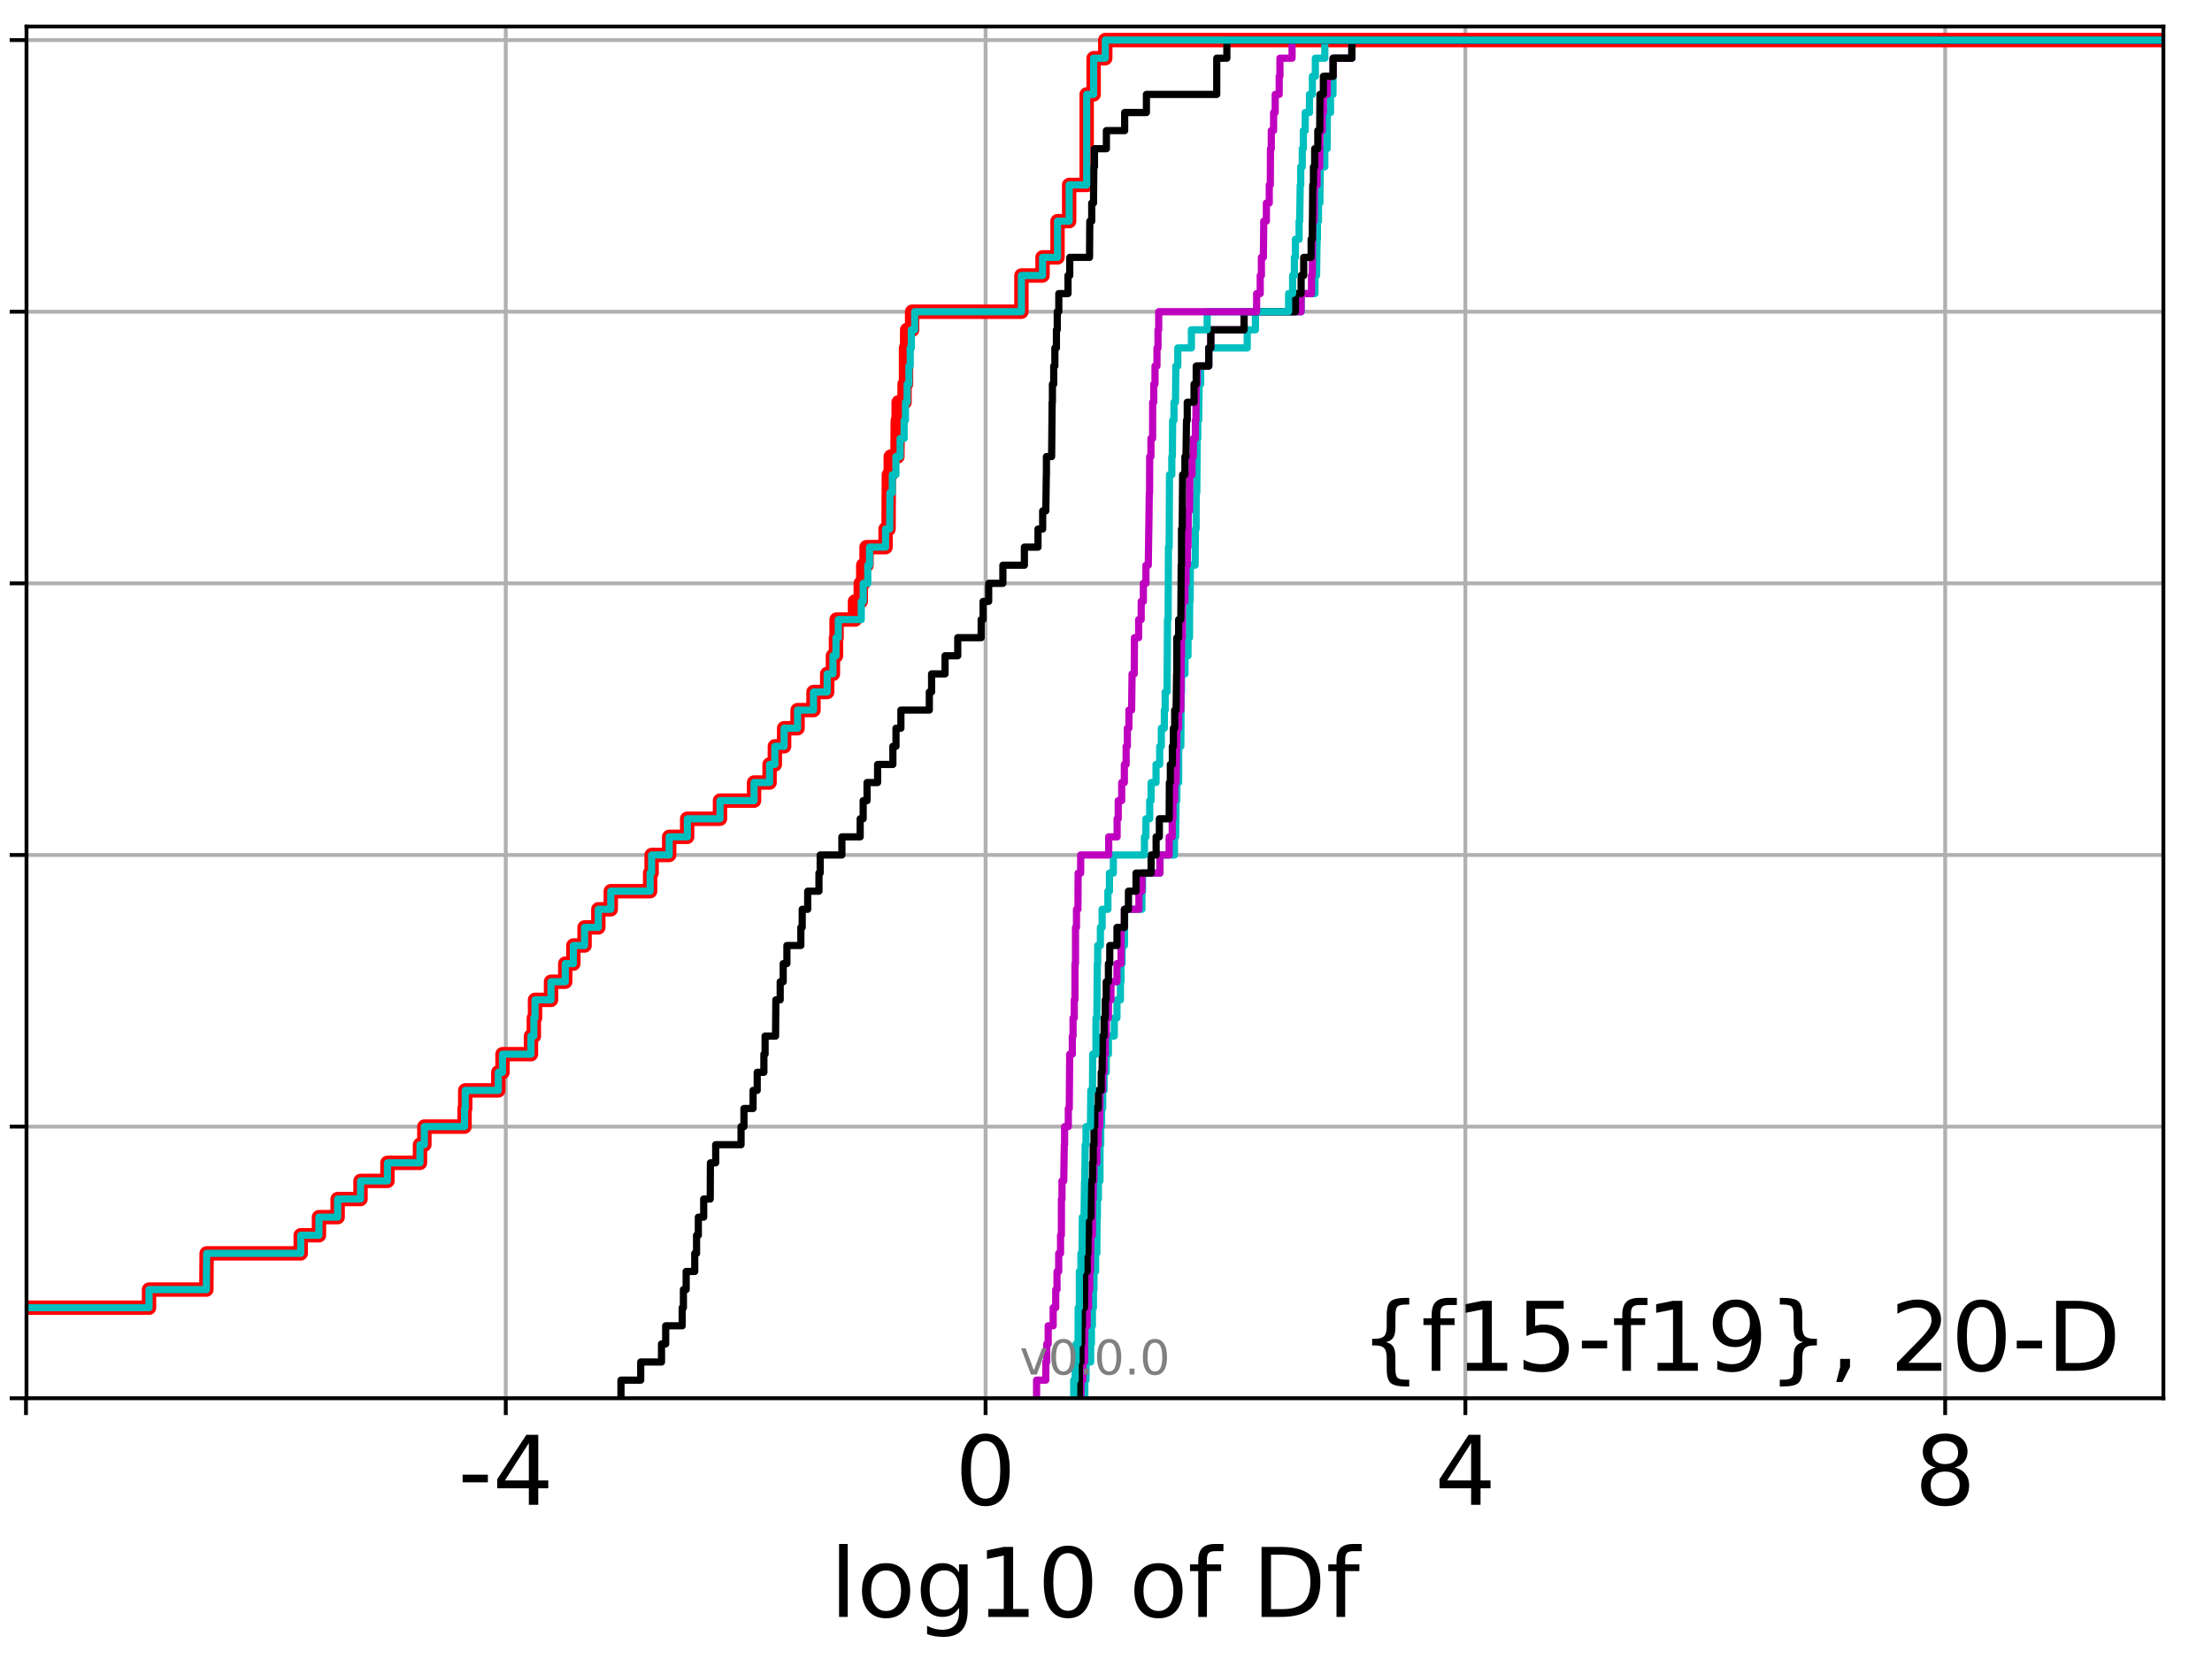 <?xml version="1.0" encoding="utf-8" standalone="no"?>
<!DOCTYPE svg PUBLIC "-//W3C//DTD SVG 1.1//EN"
  "http://www.w3.org/Graphics/SVG/1.1/DTD/svg11.dtd">
<!-- Created with matplotlib (http://matplotlib.org/) -->
<svg height="345.6pt" version="1.1" viewBox="0 0 460.8 345.6" width="460.8pt" xmlns="http://www.w3.org/2000/svg" xmlns:xlink="http://www.w3.org/1999/xlink">
 <defs>
  <style type="text/css">
*{stroke-linecap:butt;stroke-linejoin:round;}
  </style>
 </defs>
 <g id="figure_1">
  <g id="patch_1">
   <path d="M 0 345.6 
L 460.8 345.6 
L 460.8 0 
L 0 0 
z
" style="fill:#ffffff;"/>
  </g>
  <g id="axes_1">
   <g id="patch_2">
    <path d="M 5.52 291.28 
L 450.672 291.28 
L 450.672 5.52 
L 5.52 5.52 
z
" style="fill:#ffffff;"/>
   </g>
   <g id="matplotlib.axis_1">
    <g id="xtick_1">
     <g id="line2d_1">
      <path clip-path="url(#pfb7c7362fd)" d="M 5.412 291.28 
L 5.412 5.52 
" style="fill:none;stroke:#b0b0b0;stroke-linecap:square;stroke-width:0.8;"/>
     </g>
     <g id="line2d_2">
      <defs>
       <path d="M 0 0 
L 0 3.5 
" id="m86d031b65e" style="stroke:#000000;stroke-width:0.8;"/>
      </defs>
      <g>
       <use style="stroke:#000000;stroke-width:0.8;" x="5.412" xlink:href="#m86d031b65e" y="291.28"/>
      </g>
     </g>
    </g>
    <g id="xtick_2">
     <g id="line2d_3">
      <path clip-path="url(#pfb7c7362fd)" d="M 105.362 291.28 
L 105.362 5.52 
" style="fill:none;stroke:#b0b0b0;stroke-linecap:square;stroke-width:0.8;"/>
     </g>
     <g id="line2d_4">
      <g>
       <use style="stroke:#000000;stroke-width:0.8;" x="105.362" xlink:href="#m86d031b65e" y="291.28"/>
      </g>
     </g>
     <g id="text_1">
      <!-- -4 -->
      <defs>
       <path d="M 4.891 31.391 
L 31.203 31.391 
L 31.203 23.391 
L 4.891 23.391 
z
" id="DejaVuSans-2d"/>
       <path d="M 37.797 64.312 
L 12.891 25.391 
L 37.797 25.391 
z
M 35.203 72.906 
L 47.609 72.906 
L 47.609 25.391 
L 58.016 25.391 
L 58.016 17.188 
L 47.609 17.188 
L 47.609 0 
L 37.797 0 
L 37.797 17.188 
L 4.891 17.188 
L 4.891 26.703 
z
" id="DejaVuSans-34"/>
      </defs>
      <g transform="translate(95.392 313.477)scale(0.2 -0.2)">
       <use xlink:href="#DejaVuSans-2d"/>
       <use x="36.084" xlink:href="#DejaVuSans-34"/>
      </g>
     </g>
    </g>
    <g id="xtick_3">
     <g id="line2d_5">
      <path clip-path="url(#pfb7c7362fd)" d="M 205.313 291.28 
L 205.313 5.52 
" style="fill:none;stroke:#b0b0b0;stroke-linecap:square;stroke-width:0.8;"/>
     </g>
     <g id="line2d_6">
      <g>
       <use style="stroke:#000000;stroke-width:0.8;" x="205.313" xlink:href="#m86d031b65e" y="291.28"/>
      </g>
     </g>
     <g id="text_2">
      <!-- 0 -->
      <defs>
       <path d="M 31.781 66.406 
Q 24.172 66.406 20.328 58.906 
Q 16.5 51.422 16.5 36.375 
Q 16.5 21.391 20.328 13.891 
Q 24.172 6.391 31.781 6.391 
Q 39.453 6.391 43.281 13.891 
Q 47.125 21.391 47.125 36.375 
Q 47.125 51.422 43.281 58.906 
Q 39.453 66.406 31.781 66.406 
z
M 31.781 74.219 
Q 44.047 74.219 50.516 64.516 
Q 56.984 54.828 56.984 36.375 
Q 56.984 17.969 50.516 8.266 
Q 44.047 -1.422 31.781 -1.422 
Q 19.531 -1.422 13.062 8.266 
Q 6.594 17.969 6.594 36.375 
Q 6.594 54.828 13.062 64.516 
Q 19.531 74.219 31.781 74.219 
z
" id="DejaVuSans-30"/>
      </defs>
      <g transform="translate(198.95 313.477)scale(0.2 -0.2)">
       <use xlink:href="#DejaVuSans-30"/>
      </g>
     </g>
    </g>
    <g id="xtick_4">
     <g id="line2d_7">
      <path clip-path="url(#pfb7c7362fd)" d="M 305.263 291.28 
L 305.263 5.52 
" style="fill:none;stroke:#b0b0b0;stroke-linecap:square;stroke-width:0.8;"/>
     </g>
     <g id="line2d_8">
      <g>
       <use style="stroke:#000000;stroke-width:0.8;" x="305.263" xlink:href="#m86d031b65e" y="291.28"/>
      </g>
     </g>
     <g id="text_3">
      <!-- 4 -->
      <g transform="translate(298.901 313.477)scale(0.2 -0.2)">
       <use xlink:href="#DejaVuSans-34"/>
      </g>
     </g>
    </g>
    <g id="xtick_5">
     <g id="line2d_9">
      <path clip-path="url(#pfb7c7362fd)" d="M 405.214 291.28 
L 405.214 5.52 
" style="fill:none;stroke:#b0b0b0;stroke-linecap:square;stroke-width:0.8;"/>
     </g>
     <g id="line2d_10">
      <g>
       <use style="stroke:#000000;stroke-width:0.8;" x="405.214" xlink:href="#m86d031b65e" y="291.28"/>
      </g>
     </g>
     <g id="text_4">
      <!-- 8 -->
      <defs>
       <path d="M 31.781 34.625 
Q 24.75 34.625 20.719 30.859 
Q 16.703 27.094 16.703 20.516 
Q 16.703 13.922 20.719 10.156 
Q 24.75 6.391 31.781 6.391 
Q 38.812 6.391 42.859 10.172 
Q 46.922 13.969 46.922 20.516 
Q 46.922 27.094 42.891 30.859 
Q 38.875 34.625 31.781 34.625 
z
M 21.922 38.812 
Q 15.578 40.375 12.031 44.719 
Q 8.5 49.078 8.5 55.328 
Q 8.5 64.062 14.719 69.141 
Q 20.953 74.219 31.781 74.219 
Q 42.672 74.219 48.875 69.141 
Q 55.078 64.062 55.078 55.328 
Q 55.078 49.078 51.531 44.719 
Q 48 40.375 41.703 38.812 
Q 48.828 37.156 52.797 32.312 
Q 56.781 27.484 56.781 20.516 
Q 56.781 9.906 50.312 4.234 
Q 43.844 -1.422 31.781 -1.422 
Q 19.734 -1.422 13.25 4.234 
Q 6.781 9.906 6.781 20.516 
Q 6.781 27.484 10.781 32.312 
Q 14.797 37.156 21.922 38.812 
z
M 18.312 54.391 
Q 18.312 48.734 21.844 45.562 
Q 25.391 42.391 31.781 42.391 
Q 38.141 42.391 41.719 45.562 
Q 45.312 48.734 45.312 54.391 
Q 45.312 60.062 41.719 63.234 
Q 38.141 66.406 31.781 66.406 
Q 25.391 66.406 21.844 63.234 
Q 18.312 60.062 18.312 54.391 
z
" id="DejaVuSans-38"/>
      </defs>
      <g transform="translate(398.851 313.477)scale(0.2 -0.2)">
       <use xlink:href="#DejaVuSans-38"/>
      </g>
     </g>
    </g>
    <g id="text_5">
     <!-- log10 of Df -->
     <defs>
      <path d="M 9.422 75.984 
L 18.406 75.984 
L 18.406 0 
L 9.422 0 
z
" id="DejaVuSans-6c"/>
      <path d="M 30.609 48.391 
Q 23.391 48.391 19.188 42.75 
Q 14.984 37.109 14.984 27.297 
Q 14.984 17.484 19.156 11.844 
Q 23.344 6.203 30.609 6.203 
Q 37.797 6.203 41.984 11.859 
Q 46.188 17.531 46.188 27.297 
Q 46.188 37.016 41.984 42.703 
Q 37.797 48.391 30.609 48.391 
z
M 30.609 56 
Q 42.328 56 49.016 48.375 
Q 55.719 40.766 55.719 27.297 
Q 55.719 13.875 49.016 6.219 
Q 42.328 -1.422 30.609 -1.422 
Q 18.844 -1.422 12.172 6.219 
Q 5.516 13.875 5.516 27.297 
Q 5.516 40.766 12.172 48.375 
Q 18.844 56 30.609 56 
z
" id="DejaVuSans-6f"/>
      <path d="M 45.406 27.984 
Q 45.406 37.75 41.375 43.109 
Q 37.359 48.484 30.078 48.484 
Q 22.859 48.484 18.828 43.109 
Q 14.797 37.75 14.797 27.984 
Q 14.797 18.266 18.828 12.891 
Q 22.859 7.516 30.078 7.516 
Q 37.359 7.516 41.375 12.891 
Q 45.406 18.266 45.406 27.984 
z
M 54.391 6.781 
Q 54.391 -7.172 48.188 -13.984 
Q 42 -20.797 29.203 -20.797 
Q 24.469 -20.797 20.266 -20.094 
Q 16.062 -19.391 12.109 -17.922 
L 12.109 -9.188 
Q 16.062 -11.328 19.922 -12.344 
Q 23.781 -13.375 27.781 -13.375 
Q 36.625 -13.375 41.016 -8.766 
Q 45.406 -4.156 45.406 5.172 
L 45.406 9.625 
Q 42.625 4.781 38.281 2.391 
Q 33.938 0 27.875 0 
Q 17.828 0 11.672 7.656 
Q 5.516 15.328 5.516 27.984 
Q 5.516 40.672 11.672 48.328 
Q 17.828 56 27.875 56 
Q 33.938 56 38.281 53.609 
Q 42.625 51.219 45.406 46.391 
L 45.406 54.688 
L 54.391 54.688 
z
" id="DejaVuSans-67"/>
      <path d="M 12.406 8.297 
L 28.516 8.297 
L 28.516 63.922 
L 10.984 60.406 
L 10.984 69.391 
L 28.422 72.906 
L 38.281 72.906 
L 38.281 8.297 
L 54.391 8.297 
L 54.391 0 
L 12.406 0 
z
" id="DejaVuSans-31"/>
      <path id="DejaVuSans-20"/>
      <path d="M 37.109 75.984 
L 37.109 68.5 
L 28.516 68.5 
Q 23.688 68.5 21.797 66.547 
Q 19.922 64.594 19.922 59.516 
L 19.922 54.688 
L 34.719 54.688 
L 34.719 47.703 
L 19.922 47.703 
L 19.922 0 
L 10.891 0 
L 10.891 47.703 
L 2.297 47.703 
L 2.297 54.688 
L 10.891 54.688 
L 10.891 58.5 
Q 10.891 67.625 15.141 71.797 
Q 19.391 75.984 28.609 75.984 
z
" id="DejaVuSans-66"/>
      <path d="M 19.672 64.797 
L 19.672 8.109 
L 31.594 8.109 
Q 46.688 8.109 53.688 14.938 
Q 60.688 21.781 60.688 36.531 
Q 60.688 51.172 53.688 57.984 
Q 46.688 64.797 31.594 64.797 
z
M 9.812 72.906 
L 30.078 72.906 
Q 51.266 72.906 61.172 64.094 
Q 71.094 55.281 71.094 36.531 
Q 71.094 17.672 61.125 8.828 
Q 51.172 0 30.078 0 
L 9.812 0 
z
" id="DejaVuSans-44"/>
     </defs>
     <g transform="translate(172.91 336.833)scale(0.2 -0.2)">
      <use xlink:href="#DejaVuSans-6c"/>
      <use x="27.783" xlink:href="#DejaVuSans-6f"/>
      <use x="88.965" xlink:href="#DejaVuSans-67"/>
      <use x="152.441" xlink:href="#DejaVuSans-31"/>
      <use x="216.064" xlink:href="#DejaVuSans-30"/>
      <use x="279.688" xlink:href="#DejaVuSans-20"/>
      <use x="311.475" xlink:href="#DejaVuSans-6f"/>
      <use x="372.656" xlink:href="#DejaVuSans-66"/>
      <use x="407.861" xlink:href="#DejaVuSans-20"/>
      <use x="439.648" xlink:href="#DejaVuSans-44"/>
      <use x="516.65" xlink:href="#DejaVuSans-66"/>
     </g>
    </g>
   </g>
   <g id="matplotlib.axis_2">
    <g id="ytick_1">
     <g id="line2d_11">
      <path clip-path="url(#pfb7c7362fd)" d="M 5.52 291.28 
L 450.672 291.28 
" style="fill:none;stroke:#b0b0b0;stroke-linecap:square;stroke-width:0.8;"/>
     </g>
     <g id="line2d_12">
      <defs>
       <path d="M 0 0 
L -3.5 0 
" id="mc7a7a98123" style="stroke:#000000;stroke-width:0.8;"/>
      </defs>
      <g>
       <use style="stroke:#000000;stroke-width:0.8;" x="5.52" xlink:href="#mc7a7a98123" y="291.28"/>
      </g>
     </g>
    </g>
    <g id="ytick_2">
     <g id="line2d_13">
      <path clip-path="url(#pfb7c7362fd)" d="M 5.52 234.694 
L 450.672 234.694 
" style="fill:none;stroke:#b0b0b0;stroke-linecap:square;stroke-width:0.8;"/>
     </g>
     <g id="line2d_14">
      <g>
       <use style="stroke:#000000;stroke-width:0.8;" x="5.52" xlink:href="#mc7a7a98123" y="234.694"/>
      </g>
     </g>
    </g>
    <g id="ytick_3">
     <g id="line2d_15">
      <path clip-path="url(#pfb7c7362fd)" d="M 5.52 178.108 
L 450.672 178.108 
" style="fill:none;stroke:#b0b0b0;stroke-linecap:square;stroke-width:0.8;"/>
     </g>
     <g id="line2d_16">
      <g>
       <use style="stroke:#000000;stroke-width:0.8;" x="5.52" xlink:href="#mc7a7a98123" y="178.108"/>
      </g>
     </g>
    </g>
    <g id="ytick_4">
     <g id="line2d_17">
      <path clip-path="url(#pfb7c7362fd)" d="M 5.52 121.522 
L 450.672 121.522 
" style="fill:none;stroke:#b0b0b0;stroke-linecap:square;stroke-width:0.8;"/>
     </g>
     <g id="line2d_18">
      <g>
       <use style="stroke:#000000;stroke-width:0.8;" x="5.52" xlink:href="#mc7a7a98123" y="121.522"/>
      </g>
     </g>
    </g>
    <g id="ytick_5">
     <g id="line2d_19">
      <path clip-path="url(#pfb7c7362fd)" d="M 5.52 64.935 
L 450.672 64.935 
" style="fill:none;stroke:#b0b0b0;stroke-linecap:square;stroke-width:0.8;"/>
     </g>
     <g id="line2d_20">
      <g>
       <use style="stroke:#000000;stroke-width:0.8;" x="5.52" xlink:href="#mc7a7a98123" y="64.935"/>
      </g>
     </g>
    </g>
    <g id="ytick_6">
     <g id="line2d_21">
      <path clip-path="url(#pfb7c7362fd)" d="M 5.52 8.349 
L 450.672 8.349 
" style="fill:none;stroke:#b0b0b0;stroke-linecap:square;stroke-width:0.8;"/>
     </g>
     <g id="line2d_22">
      <g>
       <use style="stroke:#000000;stroke-width:0.8;" x="5.52" xlink:href="#mc7a7a98123" y="8.349"/>
      </g>
     </g>
    </g>
   </g>
   <g id="line2d_23">
    <path clip-path="url(#pfb7c7362fd)" d="M -1 272.418 
L 31.045 272.418 
L 31.045 268.646 
L 42.985 268.646 
L 43.048 261.101 
L 62.647 261.101 
L 62.647 257.328 
L 66.442 257.328 
L 66.442 253.556 
L 70.337 253.556 
L 70.337 249.783 
L 75.104 249.783 
L 75.104 246.011 
L 80.713 246.011 
L 80.713 242.239 
L 87.493 242.239 
L 87.493 238.466 
L 88.4 238.466 
L 88.4 234.694 
L 96.777 234.694 
L 96.777 230.921 
L 96.914 230.921 
L 96.914 227.149 
L 103.808 227.149 
L 103.808 223.377 
L 104.679 223.377 
L 104.679 219.604 
L 110.613 219.604 
L 110.613 215.832 
L 111.21 215.832 
L 111.21 212.059 
L 111.456 212.059 
L 111.456 208.287 
L 114.787 208.287 
L 114.787 204.515 
L 117.753 204.515 
L 117.753 200.742 
L 119.445 200.742 
L 119.445 196.97 
L 121.774 196.97 
L 121.774 193.197 
L 124.643 193.197 
L 124.643 189.425 
L 127.236 189.425 
L 127.236 185.653 
L 135.434 185.653 
L 135.434 181.88 
L 135.743 181.88 
L 135.743 178.108 
L 139.403 178.108 
L 139.403 174.335 
L 143.148 174.335 
L 143.148 170.563 
L 149.99 170.563 
L 149.99 166.79 
L 157.085 166.79 
L 157.085 163.018 
L 160.319 163.018 
L 160.319 159.246 
L 161.417 159.246 
L 161.417 155.473 
L 163.348 155.473 
L 163.348 151.701 
L 166.15 151.701 
L 166.15 147.928 
L 169.47 147.928 
L 169.47 144.156 
L 172.318 144.156 
L 172.318 140.384 
L 173.515 140.384 
L 173.515 136.611 
L 174.152 136.611 
L 174.152 132.839 
L 174.275 132.839 
L 174.275 129.066 
L 178.108 129.066 
L 178.108 125.294 
L 179.314 125.294 
L 179.314 121.522 
L 179.829 121.522 
L 179.829 117.749 
L 180.514 117.749 
L 180.514 113.977 
L 184.479 113.977 
L 184.479 110.204 
L 185.101 110.204 
L 185.164 98.887 
L 185.561 98.887 
L 185.561 95.115 
L 186.949 95.115 
L 187.026 87.57 
L 187.202 87.57 
L 187.202 83.797 
L 188.438 83.797 
L 188.438 80.025 
L 188.743 80.025 
L 188.743 72.48 
L 188.974 72.48 
L 188.974 68.708 
L 190.009 68.708 
L 190.009 64.935 
L 212.78 64.935 
L 212.78 57.391 
L 217.18 57.391 
L 217.18 53.618 
L 220.302 53.618 
L 220.302 46.073 
L 222.724 46.073 
L 222.724 38.529 
L 226.375 38.529 
L 226.375 19.667 
L 227.824 19.667 
L 227.824 12.122 
L 230.246 12.122 
L 230.246 8.349 
L 230.246 8.349 
L 450.672 8.349 
L 450.672 8.349 
" style="fill:none;stroke:#ff0000;stroke-linecap:square;stroke-width:3;"/>
   </g>
   <g id="line2d_24">
    <path clip-path="url(#pfb7c7362fd)" d="M 225.985 291.28 
L 225.985 287.508 
L 226.245 287.508 
L 226.245 283.735 
L 227.204 283.735 
L 227.204 279.963 
L 227.36 279.963 
L 227.36 276.19 
L 227.566 276.19 
L 227.566 272.418 
L 227.777 272.418 
L 227.777 268.646 
L 227.898 268.646 
L 227.898 264.873 
L 228.236 264.873 
L 228.236 261.101 
L 228.492 261.101 
L 228.542 253.556 
L 228.608 253.556 
L 228.608 249.783 
L 228.811 249.783 
L 228.811 246.011 
L 229.141 246.011 
L 229.158 238.466 
L 229.305 238.466 
L 229.305 234.694 
L 229.487 234.694 
L 229.487 230.921 
L 229.71 230.921 
L 229.71 227.149 
L 230.001 227.149 
L 230.001 223.377 
L 230.448 223.377 
L 230.448 219.604 
L 230.906 219.604 
L 230.906 215.832 
L 232.124 215.832 
L 232.124 212.059 
L 232.687 212.059 
L 232.687 208.287 
L 233.407 208.287 
L 233.407 204.515 
L 233.529 204.515 
L 233.529 200.742 
L 233.755 200.742 
L 233.755 196.97 
L 234.233 196.97 
L 234.301 189.425 
L 237.886 189.425 
L 237.886 185.653 
L 238.017 185.653 
L 238.017 181.88 
L 241.645 181.88 
L 241.645 178.108 
L 244.664 178.108 
L 244.664 174.335 
L 244.896 174.335 
L 245.003 166.79 
L 245.157 166.79 
L 245.157 163.018 
L 245.531 163.018 
L 245.539 155.473 
L 245.986 155.473 
L 246.061 144.156 
L 246.131 144.156 
L 246.131 140.384 
L 246.851 140.384 
L 246.851 136.611 
L 247.482 136.611 
L 247.482 132.839 
L 247.796 132.839 
L 247.829 125.294 
L 247.921 125.294 
L 247.968 117.749 
L 248.97 117.749 
L 249.018 110.204 
L 249.172 110.204 
L 249.192 102.66 
L 249.311 102.66 
L 249.407 91.342 
L 249.518 91.342 
L 249.518 87.57 
L 249.705 87.57 
L 249.803 80.025 
L 250.124 80.025 
L 250.124 76.253 
L 251.81 76.253 
L 251.81 72.48 
L 259.821 72.48 
L 259.821 68.708 
L 261.53 68.708 
L 261.53 64.935 
L 271.05 64.935 
L 271.05 61.163 
L 273.933 61.163 
L 273.933 57.391 
L 274.267 57.391 
L 274.375 49.846 
L 274.445 49.846 
L 274.445 46.073 
L 274.665 46.073 
L 274.665 42.301 
L 274.948 42.301 
L 275.044 34.756 
L 275.98 34.756 
L 275.98 30.984 
L 276.455 30.984 
L 276.508 23.439 
L 277.166 23.439 
L 277.166 19.667 
L 277.682 19.667 
L 277.712 12.122 
L 281.62 12.122 
L 281.62 8.349 
L 281.62 8.349 
L 450.672 8.349 
L 450.672 8.349 
" style="fill:none;stroke:#00bfbf;stroke-linecap:square;stroke-width:1.5;"/>
   </g>
   <g id="line2d_25">
    <path clip-path="url(#pfb7c7362fd)" d="M 225.178 291.28 
L 225.178 287.508 
L 225.578 287.508 
L 225.578 283.735 
L 225.933 283.735 
L 225.985 276.19 
L 226.479 276.19 
L 226.479 272.418 
L 226.764 272.418 
L 226.764 268.646 
L 227.003 268.646 
L 227.003 264.873 
L 227.159 264.873 
L 227.269 257.328 
L 227.566 257.328 
L 227.588 249.783 
L 227.735 249.783 
L 227.735 246.011 
L 227.898 246.011 
L 227.898 242.239 
L 228.492 242.239 
L 228.492 238.466 
L 228.811 238.466 
L 228.811 234.694 
L 229.098 234.694 
L 229.158 227.149 
L 229.71 227.149 
L 229.71 223.377 
L 230.001 223.377 
L 230.001 219.604 
L 230.244 219.604 
L 230.244 215.832 
L 230.448 215.832 
L 230.448 212.059 
L 230.906 212.059 
L 230.906 208.287 
L 231.43 208.287 
L 231.43 204.515 
L 232.687 204.515 
L 232.687 200.742 
L 233.529 200.742 
L 233.558 193.197 
L 234.233 193.197 
L 234.233 189.425 
L 237.259 189.425 
L 237.259 185.653 
L 237.886 185.653 
L 237.886 181.88 
L 241.645 181.88 
L 241.645 178.108 
L 243.559 178.108 
L 243.559 174.335 
L 244.193 174.335 
L 244.193 170.563 
L 244.346 170.563 
L 244.346 166.79 
L 244.712 166.79 
L 244.712 163.018 
L 245.003 163.018 
L 245.11 155.473 
L 245.157 155.473 
L 245.157 151.701 
L 245.531 151.701 
L 245.531 147.928 
L 245.986 147.928 
L 246.061 136.611 
L 246.131 136.611 
L 246.131 132.839 
L 246.302 132.839 
L 246.365 125.294 
L 246.84 125.294 
L 246.84 121.522 
L 247.064 121.522 
L 247.064 117.749 
L 247.348 117.749 
L 247.348 113.977 
L 247.482 113.977 
L 247.544 106.432 
L 247.796 106.432 
L 247.878 98.887 
L 248.327 98.887 
L 248.327 95.115 
L 248.599 95.115 
L 248.599 91.342 
L 249.018 91.342 
L 249.018 87.57 
L 249.13 87.57 
L 249.192 80.025 
L 249.407 80.025 
L 249.407 76.253 
L 251.81 76.253 
L 251.81 72.48 
L 252.232 72.48 
L 252.232 68.708 
L 259.16 68.708 
L 259.16 64.935 
L 271.05 64.935 
L 271.05 61.163 
L 273.211 61.163 
L 273.211 57.391 
L 273.375 57.391 
L 273.474 46.073 
L 273.775 46.073 
L 273.842 38.529 
L 274.375 38.529 
L 274.375 34.756 
L 274.918 34.756 
L 274.975 27.211 
L 275.466 27.211 
L 275.466 23.439 
L 275.685 23.439 
L 275.685 19.667 
L 276.508 19.667 
L 276.508 15.894 
L 277.712 15.894 
L 277.712 12.122 
L 281.62 12.122 
L 281.62 8.349 
L 281.62 8.349 
L 450.672 8.349 
L 450.672 8.349 
" style="fill:none;stroke:#bf00bf;stroke-linecap:square;stroke-width:1.5;"/>
   </g>
   <g id="line2d_26">
    <path clip-path="url(#pfb7c7362fd)" d="M 224.853 291.28 
L 224.853 283.735 
L 225.178 283.735 
L 225.178 279.963 
L 225.33 279.963 
L 225.33 276.19 
L 225.472 276.19 
L 225.472 272.418 
L 225.933 272.418 
L 225.985 264.873 
L 226.479 264.873 
L 226.479 261.101 
L 226.652 261.101 
L 226.652 257.328 
L 226.764 257.328 
L 226.764 253.556 
L 227.269 253.556 
L 227.276 246.011 
L 227.588 246.011 
L 227.588 242.239 
L 227.735 242.239 
L 227.735 238.466 
L 227.898 238.466 
L 227.898 234.694 
L 228.063 234.694 
L 228.063 230.921 
L 228.803 230.921 
L 228.803 227.149 
L 229.403 227.149 
L 229.403 223.377 
L 229.577 223.377 
L 229.688 215.832 
L 230.001 215.832 
L 230.001 212.059 
L 230.244 212.059 
L 230.244 208.287 
L 230.448 208.287 
L 230.448 204.515 
L 230.906 204.515 
L 230.906 200.742 
L 231.186 200.742 
L 231.186 196.97 
L 232.687 196.97 
L 232.687 193.197 
L 234.233 193.197 
L 234.233 189.425 
L 235.076 189.425 
L 235.076 185.653 
L 236.652 185.653 
L 236.652 181.88 
L 239.796 181.88 
L 239.796 178.108 
L 240.84 178.108 
L 240.84 174.335 
L 241.516 174.335 
L 241.516 170.563 
L 243.559 170.563 
L 243.603 163.018 
L 243.803 163.018 
L 243.803 159.246 
L 244.222 159.246 
L 244.222 155.473 
L 244.442 155.473 
L 244.442 151.701 
L 244.712 151.701 
L 244.712 147.928 
L 245.003 147.928 
L 245.11 140.384 
L 245.157 140.384 
L 245.159 132.839 
L 245.531 132.839 
L 245.531 129.066 
L 245.986 129.066 
L 246.061 117.749 
L 246.127 117.749 
L 246.131 110.204 
L 246.277 110.204 
L 246.365 98.887 
L 246.84 98.887 
L 246.84 95.115 
L 247.064 95.115 
L 247.171 87.57 
L 247.326 87.57 
L 247.326 83.797 
L 248.741 83.797 
L 248.741 80.025 
L 249.192 80.025 
L 249.192 76.253 
L 251.81 76.253 
L 251.81 72.48 
L 252.232 72.48 
L 252.232 68.708 
L 259.16 68.708 
L 259.16 64.935 
L 269.854 64.935 
L 269.854 61.163 
L 271.05 61.163 
L 271.05 57.391 
L 271.588 57.391 
L 271.588 53.618 
L 273.131 53.618 
L 273.131 49.846 
L 273.375 49.846 
L 273.474 38.529 
L 273.617 38.529 
L 273.617 34.756 
L 273.871 34.756 
L 273.871 30.984 
L 274.522 30.984 
L 274.522 27.211 
L 274.918 27.211 
L 274.975 19.667 
L 275.685 19.667 
L 275.685 15.894 
L 277.712 15.894 
L 277.712 12.122 
L 281.62 12.122 
L 281.62 8.349 
L 281.62 8.349 
L 450.672 8.349 
L 450.672 8.349 
" style="fill:none;stroke:#000000;stroke-linecap:square;stroke-width:1.5;"/>
   </g>
   <g id="line2d_27">
    <path clip-path="url(#pfb7c7362fd)" d="M 223.677 291.28 
L 223.677 287.508 
L 223.974 287.508 
L 223.974 283.735 
L 224.169 283.735 
L 224.169 279.963 
L 224.581 279.963 
L 224.603 272.418 
L 224.853 272.418 
L 224.853 264.873 
L 225.178 264.873 
L 225.178 261.101 
L 225.404 261.101 
L 225.472 253.556 
L 225.825 253.556 
L 225.933 246.011 
L 225.985 246.011 
L 226.067 238.466 
L 226.241 238.466 
L 226.241 234.694 
L 227.165 234.694 
L 227.233 227.149 
L 227.588 227.149 
L 227.628 219.604 
L 228.307 219.604 
L 228.31 212.059 
L 228.503 212.059 
L 228.585 200.742 
L 228.668 200.742 
L 228.668 196.97 
L 229.233 196.97 
L 229.233 193.197 
L 229.592 193.197 
L 229.592 189.425 
L 230.793 189.425 
L 230.793 185.653 
L 231.122 185.653 
L 231.122 181.88 
L 231.93 181.88 
L 231.93 178.108 
L 238.409 178.108 
L 238.409 174.335 
L 238.721 174.335 
L 238.721 170.563 
L 239.503 170.563 
L 239.503 166.79 
L 239.796 166.79 
L 239.796 163.018 
L 240.827 163.018 
L 240.827 159.246 
L 241.588 159.246 
L 241.588 155.473 
L 241.929 155.473 
L 241.929 151.701 
L 242.552 151.701 
L 242.552 147.928 
L 242.728 147.928 
L 242.728 144.156 
L 243.119 144.156 
L 243.213 129.066 
L 243.34 129.066 
L 243.41 113.977 
L 243.559 113.977 
L 243.628 98.887 
L 244.107 98.887 
L 244.107 95.115 
L 244.222 95.115 
L 244.283 87.57 
L 244.561 87.57 
L 244.561 83.797 
L 244.876 83.797 
L 244.954 76.253 
L 245.358 76.253 
L 245.358 72.48 
L 248.19 72.48 
L 248.19 68.708 
L 251.481 68.708 
L 251.481 64.935 
L 268.442 64.935 
L 268.442 61.163 
L 269.275 61.163 
L 269.275 57.391 
L 269.639 57.391 
L 269.639 53.618 
L 269.854 53.618 
L 269.854 49.846 
L 270.626 49.846 
L 270.626 46.073 
L 270.749 46.073 
L 270.858 38.529 
L 270.962 38.529 
L 270.962 34.756 
L 271.286 34.756 
L 271.286 30.984 
L 271.509 30.984 
L 271.509 27.211 
L 271.903 27.211 
L 271.903 23.439 
L 272.79 23.439 
L 272.79 19.667 
L 273.391 19.667 
L 273.391 15.894 
L 274.013 15.894 
L 274.013 12.122 
L 275.98 12.122 
L 275.98 8.349 
L 275.98 8.349 
L 450.672 8.349 
L 450.672 8.349 
" style="fill:none;stroke:#00bfbf;stroke-linecap:square;stroke-width:1.5;"/>
   </g>
   <g id="line2d_28">
    <path clip-path="url(#pfb7c7362fd)" d="M 215.938 291.28 
L 215.938 287.508 
L 217.864 287.508 
L 217.864 283.735 
L 218.056 283.735 
L 218.056 279.963 
L 218.358 279.963 
L 218.358 276.19 
L 219.393 276.19 
L 219.393 272.418 
L 219.928 272.418 
L 219.928 268.646 
L 220.195 268.646 
L 220.195 264.873 
L 220.547 264.873 
L 220.547 261.101 
L 220.932 261.101 
L 220.932 257.328 
L 221.104 257.328 
L 221.121 249.783 
L 221.231 249.783 
L 221.231 246.011 
L 221.6 246.011 
L 221.708 238.466 
L 221.774 238.466 
L 221.774 234.694 
L 222.553 234.694 
L 222.553 230.921 
L 222.748 230.921 
L 222.841 219.604 
L 223.382 219.604 
L 223.382 215.832 
L 223.536 215.832 
L 223.536 212.059 
L 223.787 212.059 
L 223.787 208.287 
L 223.927 208.287 
L 223.942 200.742 
L 224.047 200.742 
L 224.048 193.197 
L 224.253 193.197 
L 224.253 189.425 
L 224.554 189.425 
L 224.597 181.88 
L 225.126 181.88 
L 225.126 178.108 
L 230.966 178.108 
L 230.966 174.335 
L 232.715 174.335 
L 232.715 170.563 
L 232.951 170.563 
L 232.951 166.79 
L 233.668 166.79 
L 233.668 163.018 
L 234.225 163.018 
L 234.225 159.246 
L 234.592 159.246 
L 234.592 155.473 
L 234.846 155.473 
L 234.846 151.701 
L 235.173 151.701 
L 235.173 147.928 
L 235.736 147.928 
L 235.834 140.384 
L 236.283 140.384 
L 236.324 132.839 
L 237.203 132.839 
L 237.203 129.066 
L 237.731 129.066 
L 237.731 125.294 
L 238.184 125.294 
L 238.184 121.522 
L 238.721 121.522 
L 238.721 117.749 
L 239.21 117.749 
L 239.313 110.204 
L 239.323 110.204 
L 239.415 102.66 
L 239.48 102.66 
L 239.503 95.115 
L 239.76 95.115 
L 239.76 91.342 
L 240.112 91.342 
L 240.123 83.797 
L 240.349 83.797 
L 240.349 80.025 
L 240.609 80.025 
L 240.609 76.253 
L 241.019 76.253 
L 241.019 72.48 
L 241.235 72.48 
L 241.235 68.708 
L 241.378 68.708 
L 241.378 64.935 
L 261.777 64.935 
L 261.777 61.163 
L 262.529 61.163 
L 262.529 57.391 
L 262.77 57.391 
L 262.77 53.618 
L 263.182 53.618 
L 263.268 46.073 
L 263.809 46.073 
L 263.809 42.301 
L 264.41 42.301 
L 264.41 38.529 
L 264.632 38.529 
L 264.663 30.984 
L 264.834 30.984 
L 264.834 27.211 
L 265.312 27.211 
L 265.312 23.439 
L 265.649 23.439 
L 265.649 19.667 
L 266.48 19.667 
L 266.48 15.894 
L 266.632 15.894 
L 266.632 12.122 
L 269.162 12.122 
L 269.162 8.349 
L 269.162 8.349 
L 450.672 8.349 
L 450.672 8.349 
" style="fill:none;stroke:#bf00bf;stroke-linecap:square;stroke-width:1.5;"/>
   </g>
   <g id="line2d_29">
    <path clip-path="url(#pfb7c7362fd)" d="M 129.361 291.28 
L 129.361 287.508 
L 133.472 287.508 
L 133.472 283.735 
L 137.804 283.735 
L 137.804 279.963 
L 138.676 279.963 
L 138.676 276.19 
L 142.112 276.19 
L 142.112 272.418 
L 142.366 272.418 
L 142.366 268.646 
L 142.94 268.646 
L 142.94 264.873 
L 144.726 264.873 
L 144.726 261.101 
L 145.106 261.101 
L 145.106 257.328 
L 145.478 257.328 
L 145.478 253.556 
L 146.592 253.556 
L 146.592 249.783 
L 147.952 249.783 
L 147.991 242.239 
L 149.093 242.239 
L 149.093 238.466 
L 154.376 238.466 
L 154.376 234.694 
L 154.977 234.694 
L 154.977 230.921 
L 156.878 230.921 
L 156.878 227.149 
L 157.741 227.149 
L 157.741 223.377 
L 159.131 223.377 
L 159.131 219.604 
L 159.383 219.604 
L 159.383 215.832 
L 161.566 215.832 
L 161.624 208.287 
L 162.529 208.287 
L 162.529 204.515 
L 163.154 204.515 
L 163.154 200.742 
L 163.927 200.742 
L 163.927 196.97 
L 166.831 196.97 
L 166.831 193.197 
L 167.115 193.197 
L 167.115 189.425 
L 168.259 189.425 
L 168.259 185.653 
L 170.604 185.653 
L 170.604 181.88 
L 170.861 181.88 
L 170.861 178.108 
L 175.38 178.108 
L 175.38 174.335 
L 179.191 174.335 
L 179.191 170.563 
L 179.814 170.563 
L 179.814 166.79 
L 180.621 166.79 
L 180.621 163.018 
L 182.821 163.018 
L 182.821 159.246 
L 186.002 159.246 
L 186.002 155.473 
L 186.653 155.473 
L 186.653 151.701 
L 187.674 151.701 
L 187.674 147.928 
L 193.594 147.928 
L 193.594 144.156 
L 194.069 144.156 
L 194.069 140.384 
L 196.873 140.384 
L 196.873 136.611 
L 199.516 136.611 
L 199.516 132.839 
L 204.394 132.839 
L 204.394 129.066 
L 204.792 129.066 
L 204.792 125.294 
L 205.959 125.294 
L 205.959 121.522 
L 208.918 121.522 
L 208.918 117.749 
L 213.398 117.749 
L 213.398 113.977 
L 216.233 113.977 
L 216.233 110.204 
L 217.207 110.204 
L 217.207 106.432 
L 217.861 106.432 
L 217.968 98.887 
L 217.99 98.887 
L 217.99 95.115 
L 219.074 95.115 
L 219.179 83.797 
L 219.238 83.797 
L 219.238 80.025 
L 219.507 80.025 
L 219.507 76.253 
L 219.749 76.253 
L 219.749 72.48 
L 220.071 72.48 
L 220.071 68.708 
L 220.246 68.708 
L 220.246 64.935 
L 220.569 64.935 
L 220.569 61.163 
L 222.486 61.163 
L 222.486 57.391 
L 222.851 57.391 
L 222.851 53.618 
L 226.968 53.618 
L 227.029 46.073 
L 227.429 46.073 
L 227.429 42.301 
L 227.796 42.301 
L 227.868 34.756 
L 227.999 34.756 
L 227.999 30.984 
L 230.482 30.984 
L 230.482 27.211 
L 234.288 27.211 
L 234.288 23.439 
L 238.819 23.439 
L 238.819 19.667 
L 253.467 19.667 
L 253.473 12.122 
L 255.576 12.122 
L 255.576 8.349 
L 255.576 8.349 
L 450.672 8.349 
L 450.672 8.349 
" style="fill:none;stroke:#000000;stroke-linecap:square;stroke-width:1.5;"/>
   </g>
   <g id="line2d_30">
    <path clip-path="url(#pfb7c7362fd)" d="M -1 272.418 
L 31.046 272.418 
L 31.046 268.646 
L 42.986 268.646 
L 43.048 261.101 
L 62.647 261.101 
L 62.647 257.328 
L 66.442 257.328 
L 66.442 253.556 
L 70.338 253.556 
L 70.338 249.783 
L 75.104 249.783 
L 75.104 246.011 
L 80.713 246.011 
L 80.713 242.239 
L 87.494 242.239 
L 87.494 238.466 
L 88.4 238.466 
L 88.4 234.694 
L 96.777 234.694 
L 96.777 230.921 
L 96.914 230.921 
L 96.914 227.149 
L 103.808 227.149 
L 103.808 223.377 
L 104.679 223.377 
L 104.679 219.604 
L 110.613 219.604 
L 110.613 215.832 
L 111.21 215.832 
L 111.21 212.059 
L 111.456 212.059 
L 111.456 208.287 
L 114.788 208.287 
L 114.788 204.515 
L 117.753 204.515 
L 117.753 200.742 
L 119.445 200.742 
L 119.445 196.97 
L 121.774 196.97 
L 121.774 193.197 
L 124.643 193.197 
L 124.643 189.425 
L 127.236 189.425 
L 127.236 185.653 
L 135.434 185.653 
L 135.434 181.88 
L 135.743 181.88 
L 135.743 178.108 
L 139.403 178.108 
L 139.403 174.335 
L 143.195 174.335 
L 143.195 170.563 
L 149.992 170.563 
L 149.992 166.79 
L 157.085 166.79 
L 157.085 163.018 
L 160.319 163.018 
L 160.319 159.246 
L 161.417 159.246 
L 161.417 155.473 
L 163.348 155.473 
L 163.348 151.701 
L 166.15 151.701 
L 166.15 147.928 
L 169.47 147.928 
L 169.47 144.156 
L 172.318 144.156 
L 172.318 140.384 
L 173.515 140.384 
L 173.515 136.611 
L 174.152 136.611 
L 174.152 132.839 
L 174.639 132.839 
L 174.639 129.066 
L 179.416 129.066 
L 179.416 125.294 
L 179.829 125.294 
L 179.829 121.522 
L 180.776 121.522 
L 180.776 117.749 
L 181.144 117.749 
L 181.144 113.977 
L 184.479 113.977 
L 184.479 110.204 
L 185.338 110.204 
L 185.383 102.66 
L 185.883 102.66 
L 185.883 98.887 
L 186.637 98.887 
L 186.637 95.115 
L 187.511 95.115 
L 187.511 91.342 
L 188.343 91.342 
L 188.343 87.57 
L 188.625 87.57 
L 188.625 83.797 
L 188.974 83.797 
L 188.974 80.025 
L 189.35 80.025 
L 189.35 76.253 
L 189.609 76.253 
L 189.609 72.48 
L 189.847 72.48 
L 189.847 68.708 
L 190.544 68.708 
L 190.544 64.935 
L 212.78 64.935 
L 212.78 57.391 
L 217.18 57.391 
L 217.18 53.618 
L 220.302 53.618 
L 220.302 46.073 
L 222.724 46.073 
L 222.724 38.529 
L 226.375 38.529 
L 226.375 19.667 
L 227.824 19.667 
L 227.824 12.122 
L 230.246 12.122 
L 230.246 8.349 
L 230.246 8.349 
L 450.672 8.349 
L 450.672 8.349 
" style="fill:none;stroke:#00bfbf;stroke-linecap:square;stroke-width:1.5;"/>
   </g>
   <g id="patch_3">
    <path d="M 5.52 291.28 
L 5.52 5.52 
" style="fill:none;stroke:#000000;stroke-linecap:square;stroke-linejoin:miter;stroke-width:0.8;"/>
   </g>
   <g id="patch_4">
    <path d="M 450.672 291.28 
L 450.672 5.52 
" style="fill:none;stroke:#000000;stroke-linecap:square;stroke-linejoin:miter;stroke-width:0.8;"/>
   </g>
   <g id="patch_5">
    <path d="M 5.52 291.28 
L 450.672 291.28 
" style="fill:none;stroke:#000000;stroke-linecap:square;stroke-linejoin:miter;stroke-width:0.8;"/>
   </g>
   <g id="patch_6">
    <path d="M 5.52 5.52 
L 450.672 5.52 
" style="fill:none;stroke:#000000;stroke-linecap:square;stroke-linejoin:miter;stroke-width:0.8;"/>
   </g>
   <g id="text_6">
    <!-- {f15-f19}, 20-D -->
    <defs>
     <path d="M 51.125 -9.281 
L 51.125 -16.312 
L 48.094 -16.312 
Q 35.938 -16.312 31.812 -12.688 
Q 27.688 -9.078 27.688 1.703 
L 27.688 13.375 
Q 27.688 20.75 25.047 23.578 
Q 22.406 26.422 15.484 26.422 
L 12.5 26.422 
L 12.5 33.406 
L 15.484 33.406 
Q 22.469 33.406 25.078 36.203 
Q 27.688 39.016 27.688 46.297 
L 27.688 58.016 
Q 27.688 68.797 31.812 72.391 
Q 35.938 75.984 48.094 75.984 
L 51.125 75.984 
L 51.125 69 
L 47.797 69 
Q 40.922 69 38.812 66.844 
Q 36.719 64.703 36.719 57.812 
L 36.719 45.703 
Q 36.719 38.031 34.5 34.562 
Q 32.281 31.109 26.906 29.891 
Q 32.328 28.562 34.516 25.094 
Q 36.719 21.625 36.719 14.016 
L 36.719 1.906 
Q 36.719 -4.984 38.812 -7.125 
Q 40.922 -9.281 47.797 -9.281 
z
" id="DejaVuSans-7b"/>
     <path d="M 10.797 72.906 
L 49.516 72.906 
L 49.516 64.594 
L 19.828 64.594 
L 19.828 46.734 
Q 21.969 47.469 24.109 47.828 
Q 26.266 48.188 28.422 48.188 
Q 40.625 48.188 47.75 41.5 
Q 54.891 34.812 54.891 23.391 
Q 54.891 11.625 47.562 5.094 
Q 40.234 -1.422 26.906 -1.422 
Q 22.312 -1.422 17.547 -0.641 
Q 12.797 0.141 7.719 1.703 
L 7.719 11.625 
Q 12.109 9.234 16.797 8.062 
Q 21.484 6.891 26.703 6.891 
Q 35.156 6.891 40.078 11.328 
Q 45.016 15.766 45.016 23.391 
Q 45.016 31 40.078 35.438 
Q 35.156 39.891 26.703 39.891 
Q 22.75 39.891 18.812 39.016 
Q 14.891 38.141 10.797 36.281 
z
" id="DejaVuSans-35"/>
     <path d="M 10.984 1.516 
L 10.984 10.5 
Q 14.703 8.734 18.5 7.812 
Q 22.312 6.891 25.984 6.891 
Q 35.75 6.891 40.891 13.453 
Q 46.047 20.016 46.781 33.406 
Q 43.953 29.203 39.594 26.953 
Q 35.25 24.703 29.984 24.703 
Q 19.047 24.703 12.672 31.312 
Q 6.297 37.938 6.297 49.422 
Q 6.297 60.641 12.938 67.422 
Q 19.578 74.219 30.609 74.219 
Q 43.266 74.219 49.922 64.516 
Q 56.594 54.828 56.594 36.375 
Q 56.594 19.141 48.406 8.859 
Q 40.234 -1.422 26.422 -1.422 
Q 22.703 -1.422 18.891 -0.688 
Q 15.094 0.047 10.984 1.516 
z
M 30.609 32.422 
Q 37.25 32.422 41.125 36.953 
Q 45.016 41.5 45.016 49.422 
Q 45.016 57.281 41.125 61.844 
Q 37.25 66.406 30.609 66.406 
Q 23.969 66.406 20.094 61.844 
Q 16.219 57.281 16.219 49.422 
Q 16.219 41.5 20.094 36.953 
Q 23.969 32.422 30.609 32.422 
z
" id="DejaVuSans-39"/>
     <path d="M 12.5 -9.281 
L 15.922 -9.281 
Q 22.75 -9.281 24.828 -7.172 
Q 26.906 -5.078 26.906 1.906 
L 26.906 14.016 
Q 26.906 21.625 29.094 25.094 
Q 31.297 28.562 36.719 29.891 
Q 31.297 31.109 29.094 34.562 
Q 26.906 38.031 26.906 45.703 
L 26.906 57.812 
Q 26.906 64.75 24.828 66.875 
Q 22.75 69 15.922 69 
L 12.5 69 
L 12.5 75.984 
L 15.578 75.984 
Q 27.734 75.984 31.812 72.391 
Q 35.891 68.797 35.891 58.016 
L 35.891 46.297 
Q 35.891 39.016 38.516 36.203 
Q 41.156 33.406 48.094 33.406 
L 51.125 33.406 
L 51.125 26.422 
L 48.094 26.422 
Q 41.156 26.422 38.516 23.578 
Q 35.891 20.75 35.891 13.375 
L 35.891 1.703 
Q 35.891 -9.078 31.812 -12.688 
Q 27.734 -16.312 15.578 -16.312 
L 12.5 -16.312 
z
" id="DejaVuSans-7d"/>
     <path d="M 11.719 12.406 
L 22.016 12.406 
L 22.016 4 
L 14.016 -11.625 
L 7.719 -11.625 
L 11.719 4 
z
" id="DejaVuSans-2c"/>
     <path d="M 19.188 8.297 
L 53.609 8.297 
L 53.609 0 
L 7.328 0 
L 7.328 8.297 
Q 12.938 14.109 22.625 23.891 
Q 32.328 33.688 34.812 36.531 
Q 39.547 41.844 41.422 45.531 
Q 43.312 49.219 43.312 52.781 
Q 43.312 58.594 39.234 62.25 
Q 35.156 65.922 28.609 65.922 
Q 23.969 65.922 18.812 64.312 
Q 13.672 62.703 7.812 59.422 
L 7.812 69.391 
Q 13.766 71.781 18.938 73 
Q 24.125 74.219 28.422 74.219 
Q 39.75 74.219 46.484 68.547 
Q 53.219 62.891 53.219 53.422 
Q 53.219 48.922 51.531 44.891 
Q 49.859 40.875 45.406 35.406 
Q 44.188 33.984 37.641 27.219 
Q 31.109 20.453 19.188 8.297 
z
" id="DejaVuSans-32"/>
    </defs>
    <g transform="translate(283.344 285.565)scale(0.2 -0.2)">
     <use xlink:href="#DejaVuSans-7b"/>
     <use x="63.623" xlink:href="#DejaVuSans-66"/>
     <use x="98.828" xlink:href="#DejaVuSans-31"/>
     <use x="162.451" xlink:href="#DejaVuSans-35"/>
     <use x="226.074" xlink:href="#DejaVuSans-2d"/>
     <use x="262.158" xlink:href="#DejaVuSans-66"/>
     <use x="297.363" xlink:href="#DejaVuSans-31"/>
     <use x="360.986" xlink:href="#DejaVuSans-39"/>
     <use x="424.609" xlink:href="#DejaVuSans-7d"/>
     <use x="488.232" xlink:href="#DejaVuSans-2c"/>
     <use x="520.02" xlink:href="#DejaVuSans-20"/>
     <use x="551.807" xlink:href="#DejaVuSans-32"/>
     <use x="615.43" xlink:href="#DejaVuSans-30"/>
     <use x="679.053" xlink:href="#DejaVuSans-2d"/>
     <use x="715.137" xlink:href="#DejaVuSans-44"/>
    </g>
   </g>
   <g id="text_7">
    <!-- v0.0.0 -->
    <defs>
     <path d="M 2.984 54.688 
L 12.5 54.688 
L 29.594 8.797 
L 46.688 54.688 
L 56.203 54.688 
L 35.688 0 
L 23.484 0 
z
" id="DejaVuSans-76"/>
     <path d="M 10.688 12.406 
L 21 12.406 
L 21 0 
L 10.688 0 
z
" id="DejaVuSans-2e"/>
    </defs>
    <g style="fill:#808080;" transform="translate(212.415 286.343)scale(0.1 -0.1)">
     <use xlink:href="#DejaVuSans-76"/>
     <use x="59.18" xlink:href="#DejaVuSans-30"/>
     <use x="122.803" xlink:href="#DejaVuSans-2e"/>
     <use x="154.59" xlink:href="#DejaVuSans-30"/>
     <use x="218.213" xlink:href="#DejaVuSans-2e"/>
     <use x="250" xlink:href="#DejaVuSans-30"/>
    </g>
   </g>
  </g>
 </g>
 <defs>
  <clipPath id="pfb7c7362fd">
   <rect height="285.76" width="445.152" x="5.52" y="5.52"/>
  </clipPath>
 </defs>
</svg>
